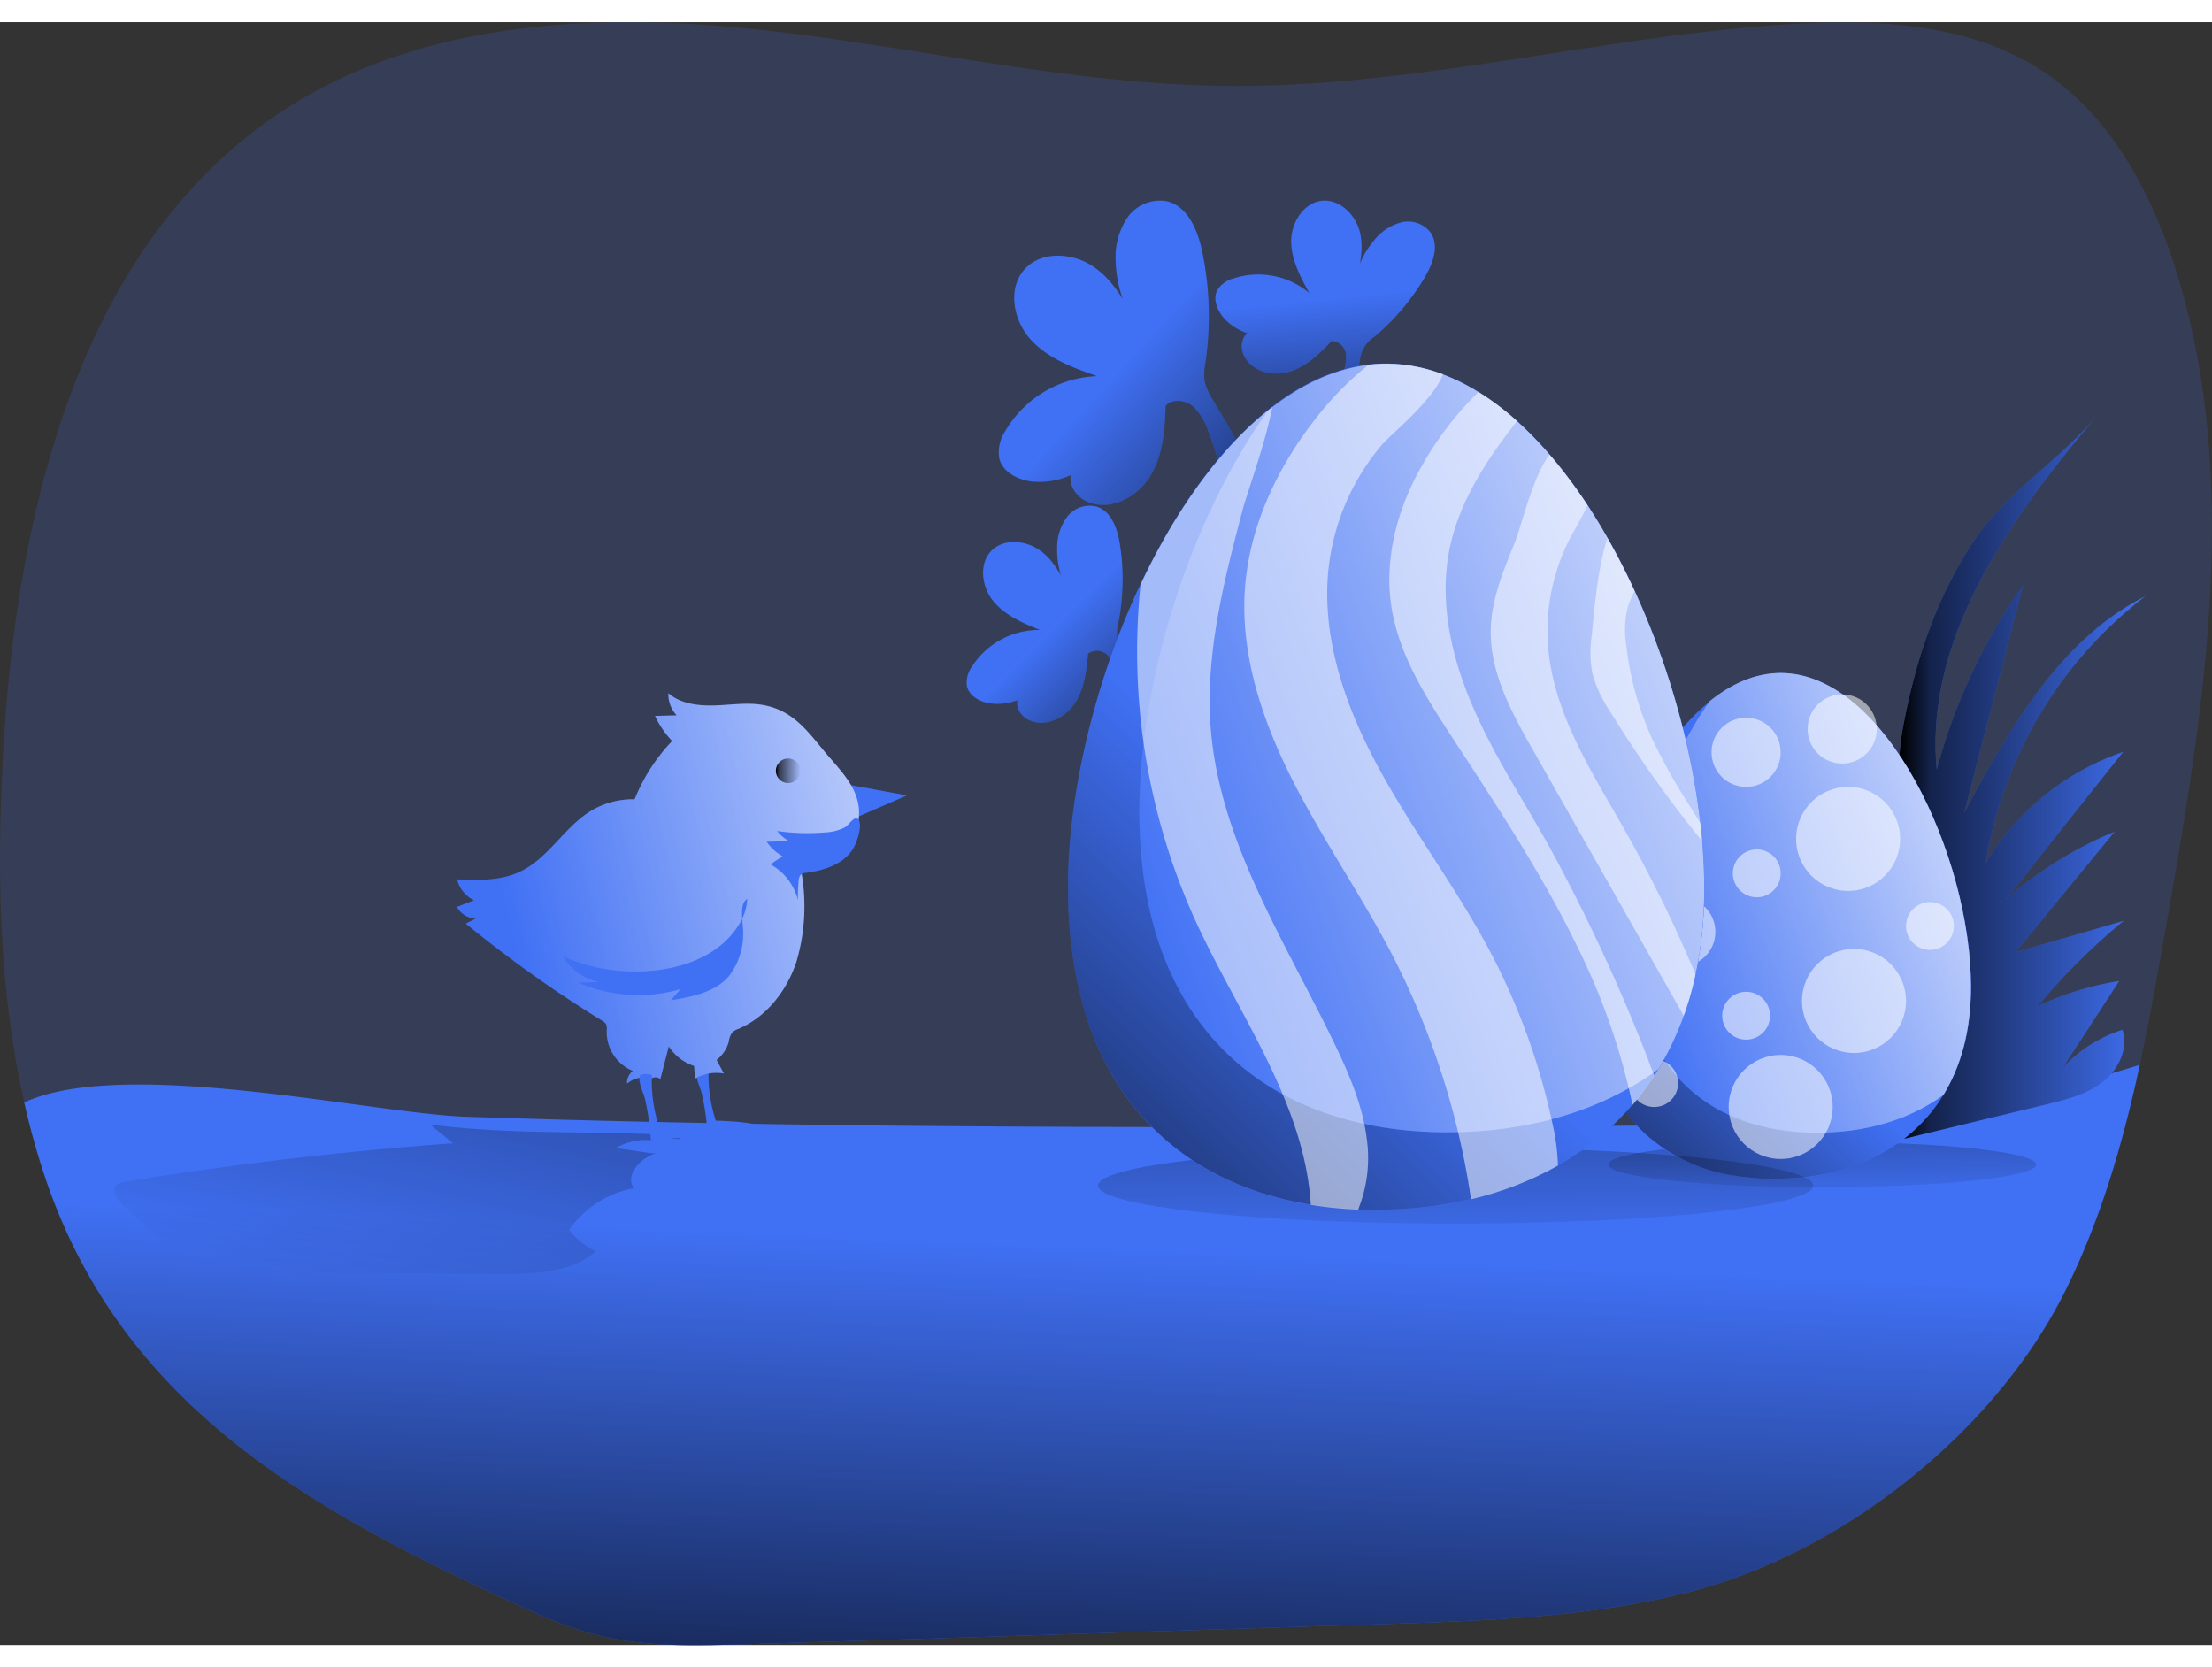 <svg id="Layer_1" data-name="Layer 1" xmlns="http://www.w3.org/2000/svg" xmlns:xlink="http://www.w3.org/1999/xlink" viewBox="0 0 361.46 265.19" width="406" height="306" class="illustration styles_illustrationTablet__1DWOa"><rect x="0" y="0" width="361.46" height="265.19" fill="#333333" stroke="none"/><defs><linearGradient id="linear-gradient" x1="221.86" y1="127.07" x2="188.03" y2="96.2" gradientUnits="userSpaceOnUse"><stop offset="0.01"></stop><stop offset="0.13" stop-opacity="0.69"></stop><stop offset="1" stop-opacity="0"></stop></linearGradient><linearGradient id="linear-gradient-2" x1="694.78" y1="1281.74" x2="670.48" y2="1259.56" gradientTransform="translate(562.93 -1300.23) rotate(41.87)" xlink:href="#linear-gradient"></linearGradient><linearGradient id="linear-gradient-3" x1="241.5" y1="255.64" x2="217.2" y2="233.47" gradientTransform="translate(-28.01 -105.51) rotate(2.78)" xlink:href="#linear-gradient"></linearGradient><linearGradient id="linear-gradient-4" x1="176.52" y1="329.26" x2="180.33" y2="239.82" xlink:href="#linear-gradient"></linearGradient><linearGradient id="linear-gradient-5" x1="314.83" y1="163.44" x2="355.2" y2="163.44" xlink:href="#linear-gradient"></linearGradient><linearGradient id="linear-gradient-6" x1="297.26" y1="153.76" x2="297.88" y2="193.97" xlink:href="#linear-gradient"></linearGradient><linearGradient id="linear-gradient-7" x1="252.44" y1="236" x2="290.03" y2="197.03" xlink:href="#linear-gradient"></linearGradient><linearGradient id="linear-gradient-8" x1="333.58" y1="171.49" x2="269.08" y2="196.08" gradientUnits="userSpaceOnUse"><stop offset="0.01" stop-color="#fff"></stop><stop offset="0.13" stop-color="#fff" stop-opacity="0.69"></stop><stop offset="1" stop-color="#fff" stop-opacity="0"></stop></linearGradient><linearGradient id="linear-gradient-9" x1="91.77" y1="139.01" x2="67.24" y2="248.12" xlink:href="#linear-gradient"></linearGradient><linearGradient id="linear-gradient-10" x1="164.23" y1="169.68" x2="88.11" y2="188.08" xlink:href="#linear-gradient-8"></linearGradient><linearGradient id="linear-gradient-11" x1="126.78" y1="122.33" x2="130.8" y2="122.33" xlink:href="#linear-gradient"></linearGradient><linearGradient id="linear-gradient-12" x1="237.02" y1="135.09" x2="238.05" y2="202.32" xlink:href="#linear-gradient"></linearGradient><linearGradient id="linear-gradient-13" x1="158.97" y1="245.69" x2="221.81" y2="180.52" xlink:href="#linear-gradient"></linearGradient><linearGradient id="linear-gradient-14" x1="294.61" y1="137.82" x2="186.78" y2="178.94" xlink:href="#linear-gradient-8"></linearGradient></defs><title>5</title><path d="M358.58,187.9c-1.32,7.5-2.65,15-4.28,22.52-2.77,12.82-6.4,25.39-12.26,37.09-11.53,23-36.25,42.58-61.18,49-16.41,4.2-33.5,4.76-50.43,5.3-34.87,1.1-69.74,2.27-104.61,3.31-13.25.4-21.76.3-33.57-5.08-34.69-15.77-67.19-32.56-80.2-71.13A123,123,0,0,1,8.6,216.56c-4.23-18.66-4.49-38.19-3.43-57.37,2.2-39.58,12.68-83.26,45.94-104.84,1.1-.72,2.22-1.4,3.35-2.05,21.5-12.41,48-13.72,72.86-11.18,26.16,2.68,52,9.17,78.26,9.34,31,.21,61.34-8.33,92.25-10.13,14-.81,28.81,0,40.51,7.65,11.12,7.27,17.81,19.73,21.81,32.4C371,114.91,364.85,152.23,358.58,187.9Z" transform="translate(-4.64 -40.04)" fill="#4070F4" opacity="0.18" style="isolation: isolate;"></path><path d="M202.93,101.91a10,10,0,0,1-1.44-3.15,9.89,9.89,0,0,1,.15-3.25,51.85,51.85,0,0,0-.55-18c-.72-3.46-2.34-7.38-5.78-8.21A6.5,6.5,0,0,0,188.85,72a11.52,11.52,0,0,0-1.9,7,19.59,19.59,0,0,0,3.8,11.21c-1.84-3.76-3.83-7.66-7.24-10.09s-8.68-2.81-11.47.32-1.82,8.33,1,11.44,6.93,4.64,10.89,6a18.15,18.15,0,0,0-15,8.94,6.31,6.31,0,0,0-1,4.5c.56,2.31,3.13,3.56,5.49,3.8a12.6,12.6,0,0,0,12.21-6.73c-3.13,1.38-6.87,4-5.91,7.24a4.69,4.69,0,0,0,2.83,2.86c3.69,1.46,8-.88,10.07-4.28s2.36-7.53,2.5-11.49c1.13-1.2,3.2-.94,4.47.1a10,10,0,0,1,2.53,4.16c1.24,3.14,2.24,7.58,4.37,10C210.63,113.18,205,105.68,202.93,101.91Z" transform="translate(-4.64 -40.04)" fill="#4070F4"></path><path d="M202.93,101.91a10,10,0,0,1-1.44-3.15,9.89,9.89,0,0,1,.15-3.25,51.85,51.85,0,0,0-.55-18c-.72-3.46-2.34-7.38-5.78-8.21A6.5,6.5,0,0,0,188.85,72a11.52,11.52,0,0,0-1.9,7,19.59,19.59,0,0,0,3.8,11.21c-1.84-3.76-3.83-7.66-7.24-10.09s-8.68-2.81-11.47.32-1.82,8.33,1,11.44,6.93,4.64,10.89,6a18.15,18.15,0,0,0-15,8.94,6.31,6.31,0,0,0-1,4.5c.56,2.31,3.13,3.56,5.49,3.8a12.6,12.6,0,0,0,12.21-6.73c-3.13,1.38-6.87,4-5.91,7.24a4.69,4.69,0,0,0,2.83,2.86c3.69,1.46,8-.88,10.07-4.28s2.36-7.53,2.5-11.49c1.13-1.2,3.2-.94,4.47.1a10,10,0,0,1,2.53,4.16c1.24,3.14,2.24,7.58,4.37,10C210.63,113.18,205,105.68,202.93,101.91Z" transform="translate(-4.64 -40.04)" fill="url(#linear-gradient)"></path><path d="M226.85,95.45a5.14,5.14,0,0,1,2.38-4,37.33,37.33,0,0,0,8.33-9.89c1.27-2.2,2.29-5.07.84-7.16a4.65,4.65,0,0,0-4.76-1.65,8.31,8.31,0,0,0-4.39,2.86,14,14,0,0,0-3.34,7.82c.82-2.89,1.62-5.94,1-8.87s-3.29-5.66-6.28-5.33-5,3.59-5,6.6,1.49,5.81,2.94,8.45a13,13,0,0,0-12.29-2.39,4.51,4.51,0,0,0-2.71,1.91c-.81,1.51,0,3.41,1.12,4.67a9,9,0,0,0,9.75,2.25c-2.33-.76-5.57-1.17-6.63,1a3.34,3.34,0,0,0,.15,2.89c1.27,2.55,4.71,3.37,7.43,2.54s4.87-2.9,6.85-5a2.44,2.44,0,0,1,2.34,2.2,7.09,7.09,0,0,1-.64,3.43c-.84,2.28-2.43,5.13-2.47,7.47C225.56,105.17,226.14,98.45,226.85,95.45Z" transform="translate(-4.64 -40.04)" fill="#4070F4"></path><path d="M226.85,95.45a5.14,5.14,0,0,1,2.38-4,37.33,37.33,0,0,0,8.33-9.89c1.27-2.2,2.29-5.07.84-7.16a4.65,4.65,0,0,0-4.76-1.65,8.31,8.31,0,0,0-4.39,2.86,14,14,0,0,0-3.34,7.82c.82-2.89,1.62-5.94,1-8.87s-3.29-5.66-6.28-5.33-5,3.59-5,6.6,1.49,5.81,2.94,8.45a13,13,0,0,0-12.29-2.39,4.51,4.51,0,0,0-2.71,1.91c-.81,1.51,0,3.41,1.12,4.67a9,9,0,0,0,9.75,2.25c-2.33-.76-5.57-1.17-6.63,1a3.34,3.34,0,0,0,.15,2.89c1.27,2.55,4.71,3.37,7.43,2.54s4.87-2.9,6.85-5a2.44,2.44,0,0,1,2.34,2.2,7.09,7.09,0,0,1-.64,3.43c-.84,2.28-2.43,5.13-2.47,7.47C225.56,105.17,226.14,98.45,226.85,95.45Z" transform="translate(-4.64 -40.04)" fill="url(#linear-gradient-2)"></path><path d="M188.1,142.84a7.17,7.17,0,0,1-.92-2.31,7.08,7.08,0,0,1,.22-2.33,37.19,37.19,0,0,0,.23-12.93c-.4-2.51-1.42-5.38-3.86-6.09A4.64,4.64,0,0,0,179,120.9a8.31,8.31,0,0,0-1.61,5,14.06,14.06,0,0,0,2.34,8.18c-1.19-2.77-2.49-5.64-4.85-7.5s-6.12-2.31-8.23-.17-1.6,5.92.31,8.25,4.81,3.57,7.61,4.7a13,13,0,0,0-11.05,5.9,4.55,4.55,0,0,0-.9,3.19c.32,1.67,2.12,2.66,3.81,2.91a9.05,9.05,0,0,0,9-4.39c-2.3.88-5.07,2.6-4.5,5a3.37,3.37,0,0,0,1.94,2.15c2.59,1.18,5.78-.35,7.37-2.71s1.95-5.32,2.19-8.16a2.43,2.43,0,0,1,3.2.23,7,7,0,0,1,1.67,3.07c.79,2.29,1.35,5.51,2.79,7.35C193.23,151.19,189.44,145.61,188.1,142.84Z" transform="translate(-4.64 -40.04)" fill="#4070F4"></path><path d="M188.1,142.84a7.17,7.17,0,0,1-.92-2.31,7.08,7.08,0,0,1,.22-2.33,37.19,37.19,0,0,0,.23-12.93c-.4-2.51-1.42-5.38-3.86-6.09A4.64,4.64,0,0,0,179,120.9a8.31,8.31,0,0,0-1.61,5,14.06,14.06,0,0,0,2.34,8.18c-1.19-2.77-2.49-5.64-4.85-7.5s-6.12-2.31-8.23-.17-1.6,5.92.31,8.25,4.81,3.57,7.61,4.7a13,13,0,0,0-11.05,5.9,4.55,4.55,0,0,0-.9,3.19c.32,1.67,2.12,2.66,3.81,2.91a9.05,9.05,0,0,0,9-4.39c-2.3.88-5.07,2.6-4.5,5a3.37,3.37,0,0,0,1.94,2.15c2.59,1.18,5.78-.35,7.37-2.71s1.95-5.32,2.19-8.16a2.43,2.43,0,0,1,3.2.23,7,7,0,0,1,1.67,3.07c.79,2.29,1.35,5.51,2.79,7.35C193.23,151.19,189.44,145.61,188.1,142.84Z" transform="translate(-4.64 -40.04)" fill="url(#linear-gradient-3)"></path><path d="M354.3,210.42c-2.77,12.82-6.4,25.39-12.26,37.09-11.53,23-36.25,42.58-61.18,49-16.41,4.2-33.5,4.76-50.43,5.3-34.87,1.1-69.74,2.27-104.61,3.31-13.25.4-21.76.3-33.57-5.08-34.69-15.77-67.19-32.56-80.2-71.13A123,123,0,0,1,8.6,216.56c16.35-7.55,57,1.83,72.19,2.34,59.41,2,118.86,1.77,178.3,1.53C291.13,220.3,323.8,220.08,354.3,210.42Z" transform="translate(-4.64 -40.04)" fill="#4070F4"></path><path d="M354.3,210.42c-2.77,12.82-6.4,25.39-12.26,37.09-11.53,23-36.25,42.58-61.18,49-16.41,4.2-33.5,4.76-50.43,5.3-34.87,1.1-69.74,2.27-104.61,3.31-13.25.4-21.76.3-33.57-5.08-34.69-15.77-67.19-32.56-80.2-71.13A123,123,0,0,1,8.6,216.56c16.35-7.55,57,1.83,72.19,2.34,59.41,2,118.86,1.77,178.3,1.53C291.13,220.3,323.8,220.08,354.3,210.42Z" transform="translate(-4.64 -40.04)" fill="url(#linear-gradient-4)"></path><path d="M347.25,104.39c-14,16.64-28.17,36.15-26.13,57.79A95.49,95.49,0,0,1,335.24,132l-9.62,37.2c7.41-13.75,15.63-28.33,29.58-35.35a68.91,68.91,0,0,0-26.09,43.6,42,42,0,0,1,22.47-18.16l-19.3,24.25a62.06,62.06,0,0,1,17.91-11.22L334,192l17.68-5.12a106.28,106.28,0,0,0-14.05,13.93,48.9,48.9,0,0,1,13.31-4.09l-9.2,14.13a22.69,22.69,0,0,1,9.72-6.16c1.05,3.1-.69,6.59-3.29,8.58s-5.88,2.82-9.06,3.59L315.8,222.5a218.19,218.19,0,0,0,.53-37.91c-.78-10.56-2.62-19.87-.53-30.31,2-10.22,5.18-19.75,10.82-28.6S340.8,112.06,347.25,104.39Z" transform="translate(-4.64 -40.04)" fill="#4070F4"></path><path d="M347.25,104.39c-14,16.64-28.17,36.15-26.13,57.79A95.49,95.49,0,0,1,335.24,132l-9.62,37.2c7.41-13.75,15.63-28.33,29.58-35.35a68.91,68.91,0,0,0-26.09,43.6,42,42,0,0,1,22.47-18.16l-19.3,24.25a62.06,62.06,0,0,1,17.91-11.22L334,192l17.68-5.12a106.28,106.28,0,0,0-14.05,13.93,48.9,48.9,0,0,1,13.31-4.09l-9.2,14.13a22.69,22.69,0,0,1,9.72-6.16c1.05,3.1-.69,6.59-3.29,8.58s-5.88,2.82-9.06,3.59L315.8,222.5a218.19,218.19,0,0,0,.53-37.91c-.78-10.56-2.62-19.87-.53-30.31,2-10.22,5.18-19.75,10.82-28.6S340.8,112.06,347.25,104.39Z" transform="translate(-4.64 -40.04)" fill="url(#linear-gradient-5)"></path><ellipse cx="297.77" cy="186.67" rx="34.95" ry="3.71" fill="url(#linear-gradient-6)"></ellipse><path d="M326.71,197.55v.17a40.6,40.6,0,0,1-.5,6.49,30.39,30.39,0,0,1-3.71,10.64c-.09.17-.19.33-.29.49a25.9,25.9,0,0,1-3.79,4.84c-5.95,6-14.54,8.9-23.78,8.9-8.35,0-15.69-2.35-21-7.24a24.77,24.77,0,0,1-3.75-4.32A29,29,0,0,1,265.7,208a42.61,42.61,0,0,1-1.16-10.25c0-.47,0-.93,0-1.4,0-1.24.11-2.51.23-3.79a67.79,67.79,0,0,1,1.28-8.13c2.86-13.14,9.48-26.58,18-33.41,3.58-2.89,7.5-4.6,11.59-4.6C312.75,146.39,326.64,176.17,326.71,197.55Z" transform="translate(-4.64 -40.04)" fill="#4070F4"></path><path d="M326.71,197.55v.16a40.41,40.41,0,0,1-.5,6.49c-.11.64-.23,1.27-.36,1.88a29.43,29.43,0,0,1-1.15,4,28.61,28.61,0,0,1-2.2,4.74c-.09.17-.19.33-.29.49l-.39.63a26.69,26.69,0,0,1-2.15,2.86c-.4.46-.82.92-1.25,1.35a27.51,27.51,0,0,1-6,4.57,32.21,32.21,0,0,1-8.5,3.29,40.22,40.22,0,0,1-9.27,1c-.59,0-1.18,0-1.76,0a40.15,40.15,0,0,1-4.62-.46,27.9,27.9,0,0,1-14.66-6.75,24.77,24.77,0,0,1-3.75-4.32A29,29,0,0,1,265.7,208a42.78,42.78,0,0,1-1.16-10.27c0-.46,0-.92,0-1.39,0-1.24.12-2.51.24-3.79a68.11,68.11,0,0,1,1.28-8.13A77.89,77.89,0,0,1,271.64,168c3.27-7,7.53-13.05,12.39-17,.16-.13.31-.25.48-.37a19.05,19.05,0,0,1,9.41-4.13,15.17,15.17,0,0,1,7.26.94,19.59,19.59,0,0,1,3.43,1.71,25.93,25.93,0,0,1,3.78,2.84,33.32,33.32,0,0,1,3.2,3.29,45.32,45.32,0,0,1,3.71,4.93c.67,1,1.32,2.09,1.95,3.2.94,1.65,1.83,3.37,2.65,5.16a76.73,76.73,0,0,1,6.42,22.66h0c.07.6.13,1.21.18,1.81C326.63,194.57,326.7,196.08,326.71,197.55Z" transform="translate(-4.64 -40.04)" fill="url(#linear-gradient-7)"></path><path d="M326.71,197.71c0,7.13-1.66,13-4.5,17.63-5.65,4.16-12.9,6.17-20.61,6.17-17.17,0-30.11-10-30.11-31.38,0-12.73,4.93-28.47,12.53-39.14,3.59-2.89,7.5-4.6,11.6-4.6C312.79,146.39,326.71,176.32,326.71,197.71Z" transform="translate(-4.64 -40.04)" fill="#4070F4"></path><path d="M326.71,197.71c0,7.13-1.66,13-4.5,17.63-5.65,4.16-12.9,6.17-20.61,6.17-17.17,0-30.11-10-30.11-31.38,0-12.73,4.93-28.47,12.53-39.14,3.59-2.89,7.5-4.6,11.6-4.6C312.79,146.39,326.71,176.32,326.71,197.71Z" transform="translate(-4.64 -40.04)" fill="url(#linear-gradient-8)"></path><circle cx="302" cy="133.46" r="8.5" fill="#fff" opacity="0.54"></circle><circle cx="302.96" cy="159.94" r="8.5" fill="#fff" opacity="0.54"></circle><circle cx="290.98" cy="177.26" r="8.5" fill="#fff" opacity="0.54"></circle><circle cx="285.33" cy="119.31" r="5.65" fill="#fff" opacity="0.54"></circle><circle cx="301.03" cy="115.5" r="5.65" fill="#fff" opacity="0.54"></circle><circle cx="274.66" cy="148.65" r="5.65" fill="#fff" opacity="0.54"></circle><circle cx="287.07" cy="139.09" r="3.91" fill="#fff" opacity="0.54"></circle><circle cx="315.37" cy="147.69" r="3.91" fill="#fff" opacity="0.54"></circle><circle cx="285.33" cy="162.35" r="3.91" fill="#fff" opacity="0.54"></circle><circle cx="270.31" cy="173.36" r="3.91" fill="#fff" opacity="0.54"></circle><path d="M74.91,220.17l3.78,3.07q-27,1.95-53.69,6.3a2.38,2.38,0,0,0-1.26.46c-1,.87,0,2.42.9,3.31a89,89,0,0,0,35,20.48l-3.53-9.41,30.26.22c5.5,0,11.53-.11,15.67-3.73a11.65,11.65,0,0,1-4.41-3.46,16.58,16.58,0,0,1,10.55-6.83c-1.54-2.47,1.56-5.4,4.42-5.93s6.2-.21,8.28-2.25C105.55,220.87,90.23,222.16,74.91,220.17Z" transform="translate(-4.64 -40.04)" fill="url(#linear-gradient-9)"></path><path d="M120.27,221.79a9.59,9.59,0,0,0-5.71,1.27l4.84.72a8.33,8.33,0,0,0,1.57.14,15.46,15.46,0,0,0,1.66-.25c3.37-.55,6.79.39,10.07,1.32-.37-1.26-1.75-1.89-3-2.29a30.53,30.53,0,0,0-6.36-1.28,67,67,0,0,1,9.71.64c-3.32-2.16-7.49-2.38-11.45-2.53a24.4,24.4,0,0,1-1.17-8.35c0-.18-1.13-.23-1.29-.2-.76.16-.65.13-.73.74-.11.84.71,2.49.9,3.34A42.31,42.31,0,0,1,120.27,221.79Z" transform="translate(-4.64 -40.04)" fill="#4070F4"></path><path d="M141.6,164.33l11.26,2.06L143,170.67S140.57,167.42,141.6,164.33Z" transform="translate(-4.64 -40.04)" fill="#4070F4"></path><path d="M129.66,151.69c-2.66-.55-5.41-.09-8.12,0s-5.64-.22-7.68-2a5.09,5.09,0,0,0,1.35,3.62l-3.53.09a14.7,14.7,0,0,0,2.8,4.1,29.86,29.86,0,0,0-6.14,9.53,13.17,13.17,0,0,0-7.14,1.89c-4.42,2.69-7,7.87-11.74,10-3.12,1.44-6.7,1.33-10.13,1.19a5.12,5.12,0,0,0,2.78,3.42l-2.82,1.08a3.67,3.67,0,0,0,3.07,1.91l-1.61.82A199.89,199.89,0,0,0,103,203.18a1.66,1.66,0,0,1,.69.62,2,2,0,0,1,.09,1,6.9,6.9,0,0,0,4.26,6.61,2.49,2.49,0,0,0-.93,2.08,4.34,4.34,0,0,1,1.76-.9,1.52,1.52,0,0,1,1.68.77,1.25,1.25,0,0,1,2-.61l1.37-5.34a7.91,7.91,0,0,0,4.14,3.19l.16,2.07a7,7,0,0,1,4.7-.84l-1.19-2.22a5.53,5.53,0,0,0,2-3,3.18,3.18,0,0,1,.57-1.49,2.67,2.67,0,0,1,1-.58c4.56-1.93,7.87-6.18,9.45-10.87a31.93,31.93,0,0,0,.85-14.68,10.23,10.23,0,0,0,9-7.1c1.46-4.9-1.19-8-4.14-11.39C137.21,156.82,134.87,152.76,129.66,151.69Z" transform="translate(-4.64 -40.04)" fill="#4070F4"></path><path d="M129.66,151.69c-2.66-.55-5.41-.09-8.12,0s-5.64-.22-7.68-2a5.09,5.09,0,0,0,1.35,3.62l-3.53.09a14.7,14.7,0,0,0,2.8,4.1,29.86,29.86,0,0,0-6.14,9.53,13.17,13.17,0,0,0-7.14,1.89c-4.42,2.69-7,7.87-11.74,10-3.12,1.44-6.7,1.33-10.13,1.19a5.12,5.12,0,0,0,2.78,3.42l-2.82,1.08a3.67,3.67,0,0,0,3.07,1.91l-1.61.82A199.89,199.89,0,0,0,103,203.18a1.66,1.66,0,0,1,.69.62,2,2,0,0,1,.09,1,6.9,6.9,0,0,0,4.26,6.61,2.49,2.49,0,0,0-.93,2.08,4.34,4.34,0,0,1,1.76-.9,1.52,1.52,0,0,1,1.68.77,1.25,1.25,0,0,1,2-.61l1.37-5.34a7.91,7.91,0,0,0,4.14,3.19l.16,2.07a7,7,0,0,1,4.7-.84l-1.19-2.22a5.53,5.53,0,0,0,2-3,3.18,3.18,0,0,1,.57-1.49,2.67,2.67,0,0,1,1-.58c4.56-1.93,7.87-6.18,9.45-10.87a31.93,31.93,0,0,0,.85-14.68,10.23,10.23,0,0,0,9-7.1c1.46-4.9-1.19-8-4.14-11.39C137.21,156.82,134.87,152.76,129.66,151.69Z" transform="translate(-4.64 -40.04)" fill="url(#linear-gradient-10)"></path><path d="M125.34,187.57c-3.47,5.59-10.69,7.71-17.28,7.59a28,28,0,0,1-11.43-2.47,9,9,0,0,0,5.87,4.2l-3.41.08a24.82,24.82,0,0,0,16.75,1.08l-1.6,1.83c3.46-.57,7.21-1.29,9.5-3.94a11.29,11.29,0,0,0,2.34-6.95c.07-1.55-.8-4.81.66-5.68A8.4,8.4,0,0,1,125.34,187.57Z" transform="translate(-4.64 -40.04)" fill="#4070F4"></path><path d="M111,222.74a9.54,9.54,0,0,0-5.72,1.28l4.84.71a8.44,8.44,0,0,0,1.58.14,11.67,11.67,0,0,0,1.66-.25c3.37-.55,6.78.39,10.07,1.32-.38-1.26-1.76-1.89-3-2.29a30.79,30.79,0,0,0-6.36-1.28,67.2,67.2,0,0,1,9.71.64c-3.32-2.16-7.5-2.38-11.46-2.53a24.15,24.15,0,0,1-1.16-8.35c0-.18-1.14-.23-1.29-.2-.76.16-.66.13-.73.74-.11.84.71,2.49.9,3.34A43.48,43.48,0,0,1,111,222.74Z" transform="translate(-4.64 -40.04)" fill="#4070F4"></path><circle cx="128.79" cy="122.33" r="2.01" fill="url(#linear-gradient-11)"></circle><path d="M142.71,171.61a7.8,7.8,0,0,1-3.27.83,34.58,34.58,0,0,1-7.81-.23,6.09,6.09,0,0,0,1.79,1.56,29.48,29.48,0,0,1-3.51.18,7.87,7.87,0,0,0,2.61,2.39l-2,1.31a9.19,9.19,0,0,1,4.5,5.83,27,27,0,0,1,.12-3.11,1.5,1.5,0,0,1,.39-1.05,1.57,1.57,0,0,1,.85-.28c3.07-.4,6.41-1.51,7.84-4.26.46-.89,1.29-3.26.8-4.25C144.41,169.33,143.45,171.18,142.71,171.61Z" transform="translate(-4.64 -40.04)" fill="#4070F4"></path><ellipse cx="237.87" cy="190.11" rx="58.44" ry="6.21" fill="url(#linear-gradient-12)"></ellipse><path d="M283.13,181.41v.27a66.71,66.71,0,0,1-.84,10.85,50.81,50.81,0,0,1-6.19,17.8l-.48.82a44.55,44.55,0,0,1-6.35,8.1c-9.94,10-24.3,14.87-39.75,14.87-14,0-26.24-3.93-35.18-12.1a41.19,41.19,0,0,1-6.27-7.23,48.67,48.67,0,0,1-6.95-16,71.38,71.38,0,0,1-1.94-17.15c0-.78,0-1.55,0-2.33q.08-3.12.39-6.35a113.16,113.16,0,0,1,2.14-13.59c4.77-22,15.85-44.43,30-55.85,6-4.84,12.54-7.69,19.39-7.69C259.79,95.87,283,145.65,283.13,181.41Z" transform="translate(-4.64 -40.04)" fill="#4070F4"></path><path d="M283.13,181.41v.27a66.71,66.71,0,0,1-.84,10.85c-.17,1.07-.37,2.12-.59,3.14a52.19,52.19,0,0,1-1.92,6.73,46.9,46.9,0,0,1-3.69,7.93c-.15.28-.31.56-.48.82s-.44.71-.66,1a43.84,43.84,0,0,1-3.59,4.78c-.67.78-1.37,1.54-2.09,2.27a46.05,46.05,0,0,1-10,7.63,53.92,53.92,0,0,1-14.2,5.5,67.32,67.32,0,0,1-15.5,1.75c-1,0-2,0-3-.06a64.24,64.24,0,0,1-7.73-.77c-9.54-1.54-17.93-5.27-24.5-11.28a40.83,40.83,0,0,1-6.27-7.23,48.5,48.5,0,0,1-6.95-15.95,71.47,71.47,0,0,1-1.94-17.16c0-.77,0-1.55,0-2.33.06-2.08.19-4.2.4-6.34a112.85,112.85,0,0,1,2.14-13.59,129.62,129.62,0,0,1,9.3-27.49c5.48-11.64,12.59-21.82,20.72-28.37l.8-.62A31.82,31.82,0,0,1,228.31,96a24.5,24.5,0,0,1,2.85-.17,26.28,26.28,0,0,1,9.28,1.74,33.1,33.1,0,0,1,5.75,2.86,43.6,43.6,0,0,1,6.32,4.74,60.79,60.79,0,0,1,5.35,5.5,78.16,78.16,0,0,1,6.19,8.25c1.13,1.71,2.22,3.5,3.26,5.34,1.58,2.76,3.06,5.65,4.43,8.64a128.17,128.17,0,0,1,10.74,37.89h0c.12,1,.22,2,.3,3Q283.11,177.72,283.13,181.41Z" transform="translate(-4.64 -40.04)" fill="url(#linear-gradient-13)"></path><path d="M283.13,181.67c0,11.92-2.76,21.72-7.52,29.48-9.45,6.94-21.57,10.3-34.46,10.3-28.71,0-50.34-16.67-50.34-52.45,0-21.28,8.24-47.61,21-65.45,6-4.83,12.54-7.68,19.38-7.68C259.86,95.87,283.13,145.9,283.13,181.67Z" transform="translate(-4.64 -40.04)" fill="#4070F4"></path><path d="M283.13,181.67c0,11.92-2.76,21.72-7.52,29.48-9.45,6.94-21.57,10.3-34.46,10.3-28.71,0-50.34-16.67-50.34-52.45,0-21.28,8.24-47.61,21-65.45,6-4.83,12.54-7.68,19.38-7.68C259.86,95.87,283.13,145.9,283.13,181.67Z" transform="translate(-4.64 -40.04)" fill="url(#linear-gradient-14)"></path><g opacity="0.52"><path d="M275,212.2a43.84,43.84,0,0,1-3.59,4.78,107.84,107.84,0,0,0-8.9-25.62c-5.87-12.15-13.38-23.41-20.75-34.72-4.24-6.51-8.53-13.3-9.74-21-1.1-7,.5-14.23,3.62-20.57A54.13,54.13,0,0,1,245,101.73c.42-.44.82-.87,1.23-1.26a43.6,43.6,0,0,1,6.32,4.74c-5,6.35-9.57,13.29-11.1,21.21-1.62,8.42.34,17.18,3.69,25.07s8.07,15.11,12.28,22.58a293.6,293.6,0,0,1,16.48,35.32C274.23,210.32,274.6,211.26,275,212.2Z" transform="translate(-4.64 -40.04)" fill="#fff"></path><path d="M281.7,195.67a52.19,52.19,0,0,1-1.92,6.73L255.15,159c-3.48-6.14-7.07-12.66-6.91-19.71.11-4.8,1.95-9.37,3.77-13.81,1.25-3,3.13-11.37,5.85-14.74a78.16,78.16,0,0,1,6.19,8.25c-.88,1.93-2,3.77-3,5.66a33.07,33.07,0,0,0-3.36,18.24c1.11,10.58,7.18,19.87,12.42,29.12a217.12,217.12,0,0,1,10.68,21.5Q281.27,194.56,281.7,195.67Z" transform="translate(-4.64 -40.04)" fill="#fff"></path><path d="M282.78,173.86a196.66,196.66,0,0,1-15.1-21.3,20.59,20.59,0,0,1-2.85-6.17,18.88,18.88,0,0,1-.1-6c.3-2.84.88-11,2.58-16,1.58,2.76,3.06,5.65,4.43,8.64a14.43,14.43,0,0,0-1.07,2.45,15.77,15.77,0,0,0-.28,6.42,50.65,50.65,0,0,0,4.36,15.54,101.28,101.28,0,0,0,5.87,10.46l1.86,3h0C282.6,171.85,282.7,172.86,282.78,173.86Z" transform="translate(-4.64 -40.04)" fill="#fff"></path><path d="M259.22,226.88a53.92,53.92,0,0,1-14.2,5.5,127.43,127.43,0,0,0-12.92-40c-5-9.65-11.24-18.63-16.17-28.32s-8.58-20.4-7.87-31.25c.69-10.3,5.31-20.07,11.72-28.18A51.42,51.42,0,0,1,228.31,96a24.5,24.5,0,0,1,2.85-.17,26.28,26.28,0,0,1,9.28,1.74c-1.58,4.25-8.36,9.66-10,11.55a37.56,37.56,0,0,0-8.67,19.9c-1.32,11.42,2.69,22.83,8.18,32.93s12.49,19.31,17.91,29.44A108.88,108.88,0,0,1,258.32,220,35,35,0,0,1,259.22,226.88Z" transform="translate(-4.64 -40.04)" fill="#fff"></path><path d="M226.57,234.07a64.24,64.24,0,0,1-7.73-.77c-1.05-16.88-12-31.33-19-46.76a106.28,106.28,0,0,1-8.82-54.61c5.48-11.64,12.59-21.82,20.72-28.37l.8-.62c-1.07,5.77-4.23,14.43-4.78,16.55-3.11,11.81-6.24,23.9-5.26,36.08,1.5,18.52,12.21,34.78,20.27,51.52,2.34,4.86,4.5,9.91,5.19,15.26A22.57,22.57,0,0,1,226.57,234.07Z" transform="translate(-4.64 -40.04)" fill="#fff"></path></g></svg>